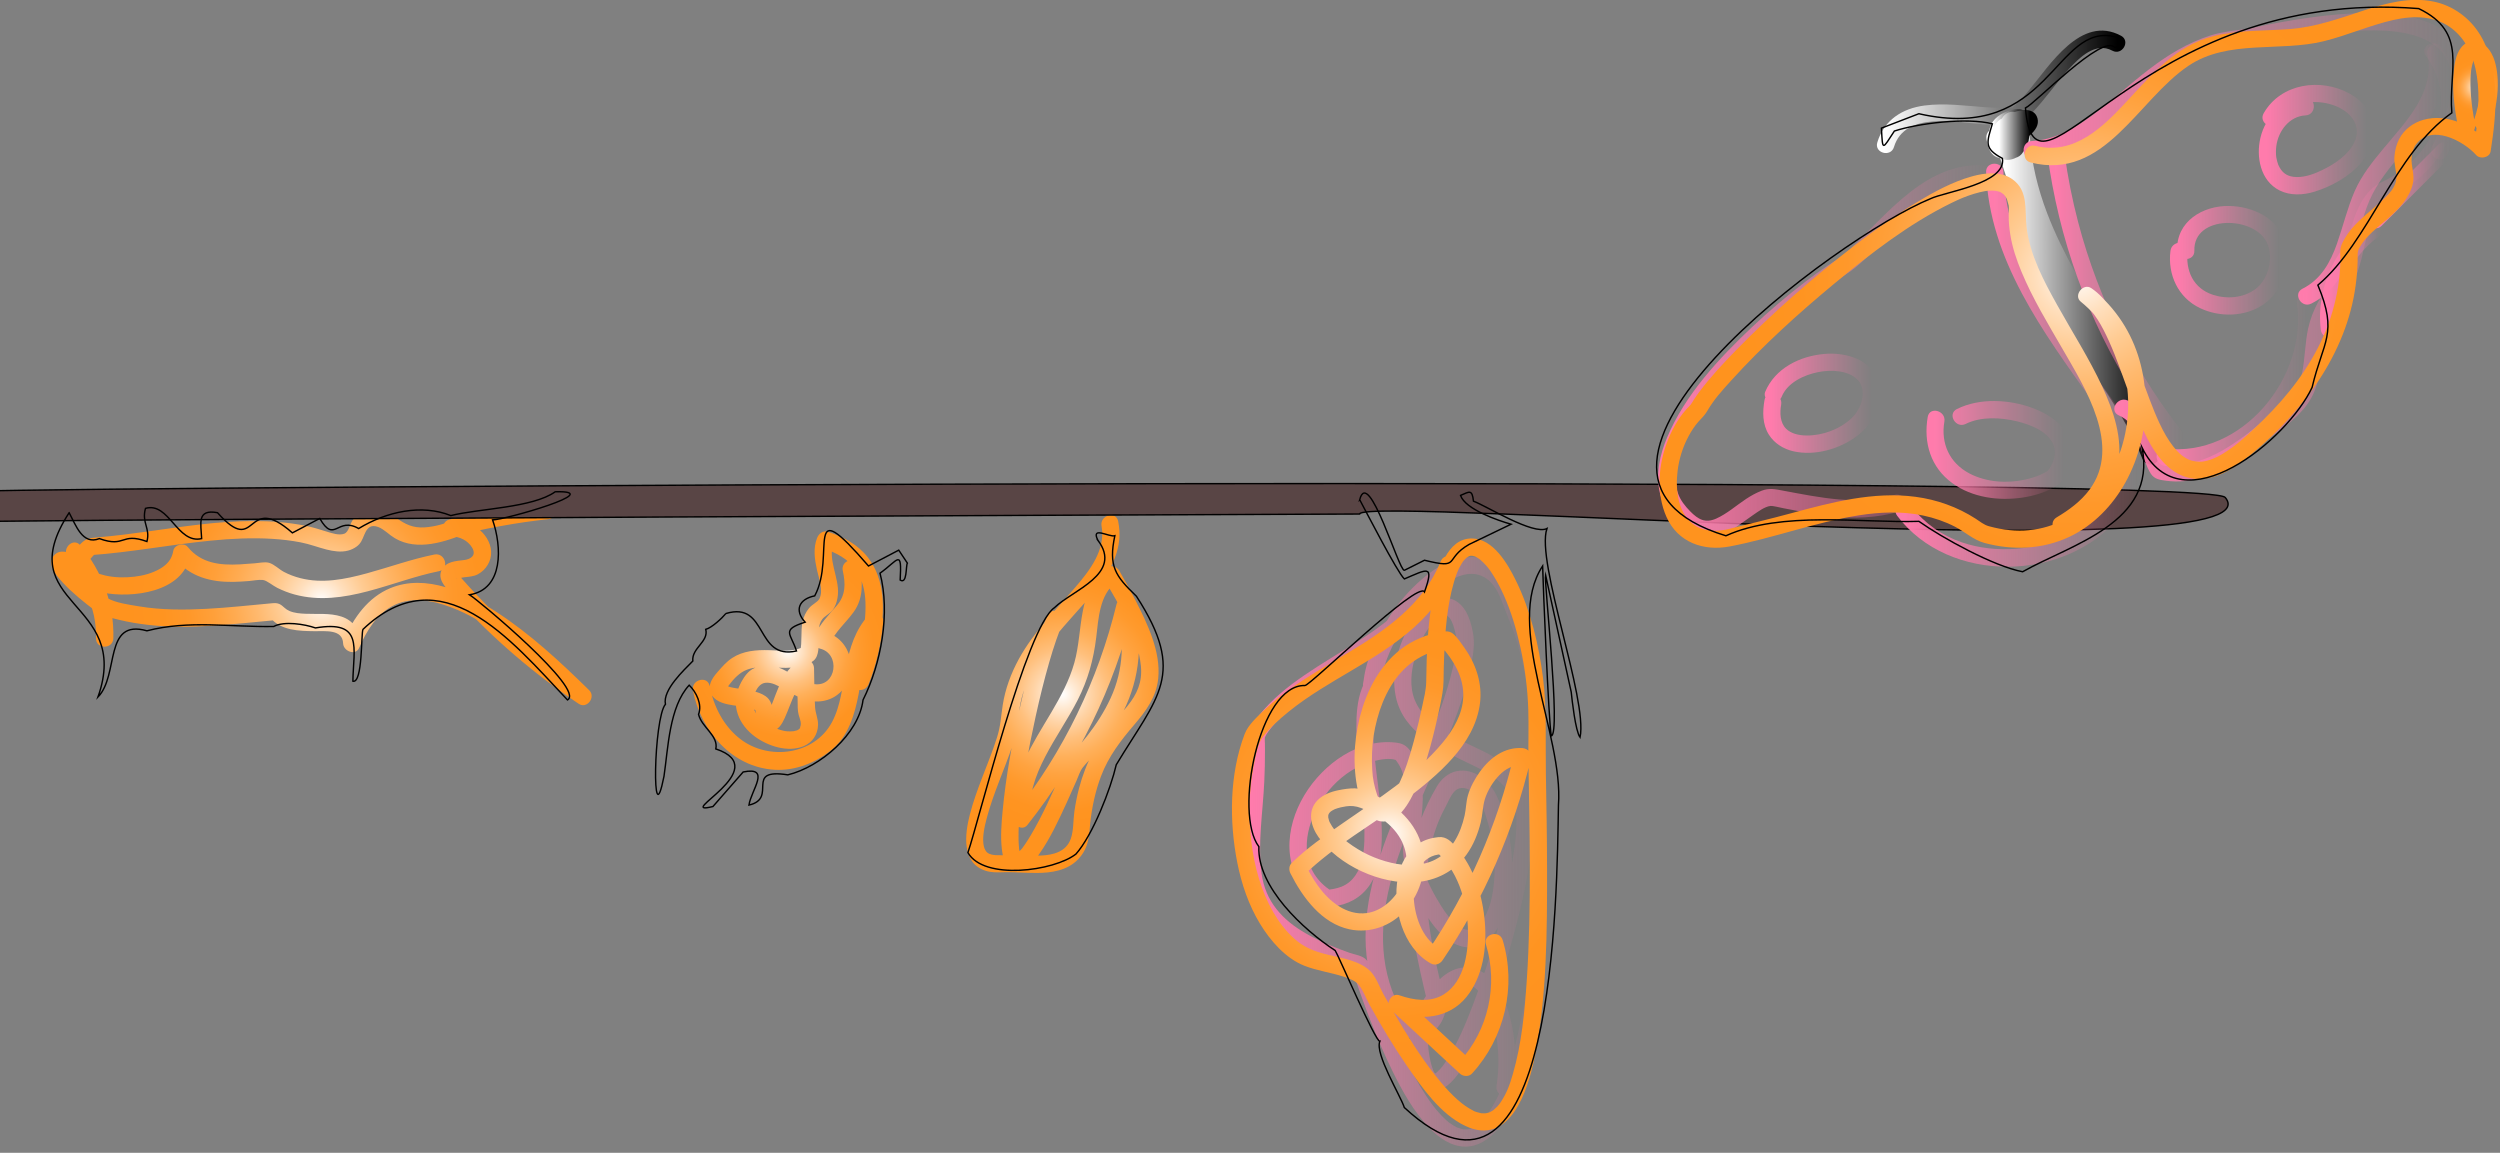 <?xml version="1.0" encoding="UTF-8"?><svg xmlns="http://www.w3.org/2000/svg" width="1735.71" height="800.37" xmlns:xlink="http://www.w3.org/1999/xlink" viewBox="0 0 1735.71 800.37"><rect x="0" y="0" width="1735.71" height="800.37" fill="#808080" stroke="none"/><defs><style>.cls-1{fill:url(#linear-gradient);}.cls-2{fill:url(#Summer-2);}.cls-3{fill:url(#radial-gradient-3);}.cls-4{fill:url(#radial-gradient-4);}.cls-5{fill:url(#radial-gradient-2);}.cls-6{fill:#594545;}.cls-6,.cls-7{stroke:#000;stroke-miterlimit:10;}.cls-8{fill:url(#linear-gradient-3);}.cls-9{fill:url(#linear-gradient-4);}.cls-10{fill:url(#linear-gradient-2);}.cls-7{fill:none;}.cls-11{fill:url(#Orchid-13);}.cls-12{fill:url(#Orchid-12);}.cls-13{fill:url(#Orchid-11);}.cls-14{fill:url(#Orchid-10);}.cls-15{fill:url(#Orchid-14);}.cls-16{fill:url(#Orchid-15);}.cls-17{fill:url(#radial-gradient);}.cls-18{fill:url(#Orchid-3);}.cls-19{fill:url(#Orchid-5);}.cls-20{fill:url(#Orchid-2);}.cls-21{fill:url(#Orchid-4);}.cls-22{fill:url(#Orchid-7);}.cls-23{fill:url(#Orchid-9);}.cls-24{fill:url(#Orchid-8);}.cls-25{fill:url(#Orchid-6);}.cls-26{fill:url(#Orchid);}.cls-27{fill:url(#Summer);}</style><linearGradient id="Orchid" x1="868.63" y1="591.42" x2="1073.99" y2="591.42" gradientUnits="userSpaceOnUse"><stop offset="0" stop-color="#ff7bac"/><stop offset=".22" stop-color="#ff7bac" stop-opacity=".76"/><stop offset=".6" stop-color="#ff7bac" stop-opacity=".36"/><stop offset=".87" stop-color="#ff7bac" stop-opacity=".1"/><stop offset="1" stop-color="#ff7bac" stop-opacity="0"/></linearGradient><radialGradient id="Summer" cx="737.6" cy="481.88" fx="737.6" fy="481.88" r="94.44" gradientUnits="userSpaceOnUse"><stop offset="0" stop-color="#fff"/><stop offset=".09" stop-color="#ffecd8"/><stop offset=".21" stop-color="#ffd4a7"/><stop offset=".33" stop-color="#ffc07d"/><stop offset=".46" stop-color="#ffb05a"/><stop offset=".59" stop-color="#ffa340"/><stop offset=".72" stop-color="#ff9a2d"/><stop offset=".86" stop-color="#ff9421"/><stop offset="1" stop-color="#ff931e"/></radialGradient><radialGradient id="Summer-2" cx="547.11" cy="451.74" fx="547.11" fy="451.74" r="69.49" xlink:href="#Summer"/><radialGradient id="radial-gradient" cx="223.21" cy="417.12" fx="223.21" fy="417.12" r="137.03" gradientUnits="userSpaceOnUse"><stop offset="0" stop-color="#fff"/><stop offset=".03" stop-color="#fff6ed"/><stop offset=".12" stop-color="#ffdfbd"/><stop offset=".22" stop-color="#ffcb92"/><stop offset=".33" stop-color="#ffb96e"/><stop offset=".44" stop-color="#ffab51"/><stop offset=".55" stop-color="#ffa03a"/><stop offset=".67" stop-color="#ff982a"/><stop offset=".81" stop-color="#ff9420"/><stop offset="1" stop-color="#ff931e"/></radialGradient><radialGradient id="radial-gradient-2" cx="964.72" cy="579.37" fx="964.72" fy="579.37" r="159.43" xlink:href="#radial-gradient"/><linearGradient id="Orchid-2" x1="1321.98" y1="349.76" x2="1483.93" y2="349.76" xlink:href="#Orchid"/><linearGradient id="Orchid-3" x1="1342.82" y1="312.38" x2="1433.22" y2="312.38" xlink:href="#Orchid"/><linearGradient id="Orchid-4" x1="1229.63" y1="279.95" x2="1299.74" y2="279.95" xlink:href="#Orchid"/><radialGradient id="radial-gradient-3" cx="1718.71" cy="60.67" fx="1718.71" fy="60.67" r="20.29" xlink:href="#radial-gradient"/><linearGradient id="linear-gradient" x1="1308.69" y1="63.77" x2="1469.82" y2="63.77" gradientUnits="userSpaceOnUse"><stop offset="0" stop-color="#fff"/><stop offset="1" stop-color="#000"/></linearGradient><linearGradient id="linear-gradient-2" x1="1384.11" y1="92.89" x2="1405.77" y2="92.89" xlink:href="#linear-gradient"/><linearGradient id="linear-gradient-3" x1="1392.64" y1="206.18" x2="1493.6" y2="206.18" xlink:href="#linear-gradient"/><linearGradient id="linear-gradient-4" x1="1388.02" y1="93.69" x2="1409.36" y2="93.69" xlink:href="#linear-gradient"/><linearGradient id="Orchid-5" x1="1410.7" y1="59.92" x2="1708.48" y2="59.92" xlink:href="#Orchid"/><linearGradient id="Orchid-6" x1="1601.41" y1="120.92" x2="1692.84" y2="120.92" xlink:href="#Orchid"/><linearGradient id="Orchid-7" x1="1502.92" y1="263.6" x2="1601.94" y2="263.6" xlink:href="#Orchid"/><linearGradient id="Orchid-8" x1="1156.65" y1="244.2" x2="1381.99" y2="244.2" xlink:href="#Orchid"/><linearGradient id="Orchid-9" x1="1384.42" y1="218" x2="1486.09" y2="218" xlink:href="#Orchid"/><linearGradient id="Orchid-10" x1="1426.92" y1="208.07" x2="1515.51" y2="208.07" xlink:href="#Orchid"/><linearGradient id="Orchid-11" x1="1573.67" y1="96.93" x2="1643.19" y2="96.93" xlink:href="#Orchid"/><linearGradient id="Orchid-12" x1="1511.98" y1="180.71" x2="1582.12" y2="180.71" xlink:href="#Orchid"/><linearGradient id="Orchid-13" x1="1473.9" y1="182.11" x2="1701.24" y2="182.11" xlink:href="#Orchid"/><linearGradient id="Orchid-14" x1="1616.2" y1="192.41" x2="1653.11" y2="192.41" xlink:href="#Orchid"/><linearGradient id="Orchid-15" x1="1648.99" y1="128.6" x2="1697.48" y2="128.6" xlink:href="#Orchid"/><radialGradient id="radial-gradient-4" cx="1442.4" cy="190.12" fx="1442.4" fy="190.12" r="239.92" xlink:href="#radial-gradient"/></defs><g id="Layer_7"><path class="cls-26" d="m983.57,410.14c-17.53,23.49-45.01,37.26-69.1,52.81-11.81,7.63-23.58,15.8-33.42,25.92-4.64,4.77-8.88,10.04-12.34,15.73-3.76,6.19-2.42,13.22-2.46,20.25-.12,21.88-2.86,43.64-3.11,65.5-.18,16.38,2.03,33.19,12.08,46.67,15.78,21.15,43.18,31.13,67.29,39.07l-4.19-4.19c8.14,24.3,17.05,48.5,28.35,71.52,6.88,14.02,14.75,28.31,25.67,39.64,6.56,6.81,15.16,13,25.01,13.04,8.76.04,16.45-5.06,21.96-11.52,7.52-8.82,12.38-19.56,16.4-30.33,5.18-13.88,8.76-28.34,11.67-42.84,7.31-36.35,10.6-73.59,11.72-110.62,1.14-37.52-.02-75.27-5.08-112.5-2.07-15.23-4.8-30.45-9.09-45.23-1.84-6.34-4.02-12.56-6.62-18.62-4.24-9.89-6.81-20.01-14.45-28.11-14.33-15.18-35.16-10.28-50.3.8-18.14,13.27-32.12,32.78-40.71,53.41-2.01,4.82-3.73,9.76-4.89,14.86-.52,2.3-.91,4.62-1.21,6.96-.11.88-.69,2.89-.4,3.76s.22-.64.44-1.11c-.42.92-.82,1.87-1.18,2.81-3.34,8.62-3.95,18.27-3.9,27.43.13,22.24,4.55,44.2,5.44,66.4.6,15.06.67,37.13-15.62,43.91-1.74.72-3.63,1.2-5.47,1.58-1.04.22-2.06.37-3.11.5-1.4.16,1.34.95.02-.04-.68-.51-1.39-.96-2.06-1.49-4.31-3.41-7.86-7.7-10.26-12.65-4.41-9.12-4.13-19.76-1.47-29.34,5.74-20.69,22.89-40.17,44.09-45.57,4.55-1.16,11.16-2.44,15.76-.95.98.32-1.48-1.17,0,.15.41.36.74.9,1.05,1.34.98,1.35,1.84,2.85,2.53,4.37,1.36,2.97,2.18,6.26,2.66,9.48,2.18,14.64-1.3,29.65-1.29,44.34,0,16.39,6.35,31.06,14.55,45.04,5.52,9.41,12.8,19.58,23.29,23.78,18.67,7.48,30.7-12.17,34.76-27.46,6.42-24.18,3.09-52.37-6.96-75.12-4.7-10.66-15.81-20.62-28.24-18.11-5.94,1.2-10.72,5.43-13.74,10.56-4.5,7.64-8.52,15.84-11.6,24.17-12.49,33.84-7.44,70.71.15,105.03.91,4.13,1.87,8.24,2.84,12.36.52,2.18,1.04,4.36,1.56,6.54.2.81.39,1.63.59,2.44.09.36.89,3.37.81,2.09.29,4.56-4.12,9.46-8.39,10.3-4.59.9-8.27-1.93-10.31-5.86-3.53-6.81-6.54-13.93-8.74-21.28-8.82-29.59-3.07-60.27,6.82-88.8,10.4-30.02,25.05-58.34,36.62-87.89,5.65-14.43,10.62-29.21,13.59-44.44,1.46-7.49,2.44-14.24,1.01-21.78-.92-4.85-2.31-9.78-4.73-14.11-3.71-6.64-10.39-11-18.14-9.29s-13.32,7.99-17.65,13.98c-10.84,14.98-16.81,36.02-12.97,54.32,5.31,25.28,30.89,36.69,51.75,46.76,5.91,2.85,11.81,5.87,17.15,9.71,4.89,3.52,8.42,7.91,12.08,12.6.45.58-.79-1.34-.11-.12.17.3.36.59.53.88.11.19.77,1.58.31.55s.22.58.3.86c.26.89.53,1.78.74,2.69.15.68.65,3.92.45,2.33,1.51,12.38-.25,25.46-2.13,37.16-5.5,34.35-15.24,68.42-27.68,100.88-4.86,12.7-10.17,25.49-17.52,37.2-.65,1.04-1.32,2.06-2.02,3.07-.3.44-.62.87-.93,1.31-.17.24-.35.48-.53.71-.89,1.19.81-.99-.1.13-1.21,1.47-2.49,2.83-3.9,4.11-1.01.91.91-.58.13-.09-.3.19-.68.39-.95.62-1.27,1.12.61.1-.73.34-1.26.23,1.43-.48-.24-.02.43-.12,1.73.19.57.02-.21-.03.9.89.44.18s-.67-.18.27.28c-.1-.05-.74-.59-.73-.7.05-.52-.33-.5.15.23-.25-.39-.53-.77-.75-1.18s-.42-.82-.63-1.23c-.46-.9.46,1.26-.07-.15-.44-1.18-.83-2.38-1.16-3.59-1.88-6.88-2.29-12.65-2.71-19.86-.16-2.77-.45-4.42.56-6.34,2.15-4.06,4.13-8.17,6.54-12.09,3.22-5.24,6.99-10.67,12-14.38,6.57-4.85,12.01-3.66,17.11,2.37,6.26,7.42,9.16,17.69,11,27.01,2.45,12.37,2.69,25.42.74,37.87-1.18,7.55,10.38,10.81,11.57,3.19,2.36-15.09,2.16-30.43-.97-45.41-2.4-11.46-6.66-23.76-14.94-32.35-7.44-7.72-17.95-9.98-27.57-4.91-5.66,2.99-10.16,7.83-14.01,12.85-2.54,3.32-4.83,6.8-6.92,10.42-2.47,4.29-6.06,9.47-7.17,14.31s.21,10.96.72,15.77c.43,4.1.97,8.21,1.86,12.23,1.11,4.96,2.8,10.56,6.61,14.17,8.83,8.36,18.7-1,24.04-8.29,8.82-12.06,14.66-26.5,20.12-40.3,7.26-18.33,13.3-37.15,18.49-56.17s9.29-37.01,11.89-55.88c1.79-13.02,4.02-27.98.19-40.87-2.21-7.42-7.99-13.96-13.76-18.83-11.92-10.08-26.72-15.24-40.37-22.43-10.67-5.63-21.75-13.66-26.5-25.24-3.83-9.32-2.62-20.2.06-29.64,2.49-8.75,6.6-17.76,12.88-24.39,2.37-2.5,4.75-4.48,7.17-5,.18-.04,1.41-.08,1.75.04-.5-.18.26-.05.99.54-.91-.75.96.96,1.24,1.29,2.12,2.57,3.7,8.38,4.51,12.47,1.51,7.62-.64,15.42-2.4,22.89-4.05,17.19-10.35,33.78-17.19,50.03-13.73,32.62-30.33,64.55-38.56,99.18-3.88,16.32-5.81,33.33-3.98,50.06.93,8.44,2.6,16.78,5.3,24.84,2.61,7.8,5.78,16.83,10.66,23.52,7.94,10.88,23.98,12.13,33.04,1.82,2.21-2.52,3.85-5.42,4.92-8.6,1.5-4.48.93-8.21-.15-12.71-2.37-9.85-4.72-19.71-6.73-29.64-3.94-19.48-6.56-39.4-4.89-59.3.82-9.75,2.85-19.39,6.11-28.62,1.76-4.99,3.93-9.8,6.45-14.45,1.9-3.51,3.58-8.21,6.47-11.08,3.92-3.88,8.98-2.38,12.83.87,5.51,4.67,7.33,11.7,9.45,18.3,4.42,13.7,6.26,28.16,5.17,42.52-.75,9.94-2.96,21.62-9.22,29.54-2.26,2.86-4.48,4.52-7.44,5.05-.3.05-2.2,0-3.17-.26-1.9-.52-3.29-1.26-5.08-2.53-4.91-3.47-8.63-8.66-11.8-13.67-5.12-8.1-10.01-17.29-12.83-26.46-4.7-15.28-.35-32.4-.04-48.01.15-7.9-.37-16.18-3.24-23.61-1.35-3.51-3.07-6.76-5.36-9.75-3.05-3.99-5.53-5.28-10.46-5.83-12.59-1.41-25.39,2.33-36.08,8.92-21.5,13.25-38.33,38.94-37.41,64.78.46,12.9,5.76,25.22,15.43,33.89,2.25,2.02,4.95,4.5,7.71,5.82,3.22,1.54,7.47.47,10.84-.23,4.86-1.02,9.64-2.97,13.66-5.9,18.22-13.26,17.24-39.9,15.72-59.92-1.77-23.38-7.63-48.01-4.16-71.45.73-4.94,3.07-9.4,3.81-14.08.81-5.18,1.4-10.12,3.01-15.18,3.72-11.71,9.88-22.67,17.07-32.59s15.23-18.47,25.15-24.77c7.33-4.66,16.46-8.4,24.64-5.18,11.15,4.4,14.14,17.41,18.27,27.4,2.12,5.12,4.83,12.02,6.77,18.59,4.86,16.51,7.82,33.62,9.88,50.67,5.1,42.06,5.51,84.79,3.05,127.05-2.24,38.43-6.5,77.59-17.59,114.59-3.95,13.17-7.92,24.23-15.72,35.61-.33.49-.69.96-1.04,1.43.95-1.26-.28.35-.52.63-.84.98-1.67,1.94-2.58,2.86-.72.72-1.48,1.39-2.24,2.06-1.24,1.09.76-.48-.36.29-.48.33-.95.67-1.45.98-.81.51-1.66.95-2.52,1.37-.71.35,1.3-.42-.08.02-.51.17-1.02.33-1.53.49-.46.14-.93.21-1.4.32-1.26.31,1.49-.03-.13.02-.97.03-1.92.04-2.89.01-1.56-.05.95.21-.04.01-.49-.1-1-.17-1.49-.31-.73-.21-3.68-1.29-2.1-.6-2.17-.95-4.18-2.18-6.1-3.56-1.09-.78.58.53-.75-.59-.49-.41-.97-.82-1.45-1.24-1.14-1.02-2.24-2.09-3.3-3.19-2.28-2.37-4.78-5.4-6.25-7.39-12.53-16.96-21.37-36.71-29.22-56.16-2.82-6.99-5.5-14.04-8.08-21.12-1.33-3.65-2.62-7.31-3.9-10.98s-2.12-9.11-4.56-12.27-8.27-3.85-11.73-5.08c-4.13-1.47-8.23-3.01-12.28-4.68-6.19-2.56-12.26-5.44-18.08-8.76-16.6-9.48-28.13-22.36-30.81-41.39-2.9-20.55.9-43.19,1.85-64.19.32-7.14.5-14.3.47-21.45,0-1.7-.02-3.39-.05-5.09-.02-1.05-.17-2.19-.07-3.24.2-2.11-.68,1.35.02-.54,1.2-3.27,4.21-6.67,6.41-9.33,9.66-11.72,22.18-20.63,34.83-28.85,26.4-17.15,55.33-32.1,74.55-57.86,4.62-6.19-5.79-12.18-10.36-6.06h0Z"/><path class="cls-27" d="m764.8,365.2c3,16.53-8.26,30.96-18.36,42.71-13.72,15.95-28.86,30.97-39.05,49.59-5.46,9.98-9.47,20.8-11.22,32.06-1.34,8.58-1.36,14.28-4.02,22.61-5.77,18.04-14.16,35.21-18.87,53.61-3.44,13.42-5.79,33.25,10.84,38.73,4.01,1.32,8.12,1.22,12.28,1.08,5.15-.18,10.3.15,15.44.34,10.14.37,21.2.52,30.37-4.49,4.63-2.53,8.47-6.51,10.86-11.2,3.12-6.14,3.17-12.35,3.89-19.05,1.2-11,3.57-21.97,7.49-32.34,5.21-13.78,13.79-24.87,23.2-35.86,8.12-9.48,15.19-19.14,16.49-31.93,1.9-18.71-7.53-38.03-15.74-54.17-3.58-7.04-7.43-13.94-11.39-20.77-1.5-2.59-5.59-4.08-8.21-2.15-21.31,15.68-16.51,43.57-22.91,66.23-6.97,24.68-24.25,44.72-34.64,67.87-5.73,12.77-9.4,26.32-8.14,40.42.4,4.53,6.68,8.74,10.24,4.24,34.92-44.08,60.14-95.22,73.4-149.9h-11.57c5.8,20.74,5,42.18-4.09,61.88-4.35,9.43-10.02,18.26-16.42,26.42-3.41,4.34-7.02,8.52-10.75,12.59s-5.46,9.08-7.69,14.2c-6.24,14.28-12.67,28.65-20.63,42.07-1.17,1.97-2.37,3.91-3.66,5.81-.54.8-1.1,1.59-1.67,2.37-.95,1.3.02.12-1.22,1.53-.87.99-1.76,1.92-2.75,2.8-.35.31.66-1.04-.25.14-.8,1.04.55,0-.1.1-1.29.22,1.67.09.42-.06,3.14.36-1.02-.48,1.82.5-1.11-.38,1.44.62.32.25-.51-.17,1.53.65.04-.06-.84-.4.28,1.01-.03-.03-.15-.49-.31-.98-.45-1.48-.15-.56-.25-1.13-.37-1.7-.44-2.07-.02.51-.18-1.14-.76-7.9-.29-15.89.39-23.78,1.97-22.76,6.21-45.4,11.11-67.74,2.76-12.59,5.82-25.12,9.39-37.51,1.52-5.28,3.14-10.53,4.94-15.72,1.54-4.45,2.87-7.92,4.32-11.05,3.22-6.96-7.12-13.06-10.36-6.06-8.98,19.38-13.91,40.89-18.63,61.62-5.59,24.59-10.29,49.57-12.62,74.7-.79,8.5-1.47,17.22-.53,25.73.64,5.83,2.15,13.57,8.86,15.21,7.43,1.82,13.17-5.93,16.86-11.11,7.9-11.1,13.72-23.83,19.4-36.16,2.32-5.05,4.58-10.13,6.79-15.23,1.32-3.04,2.34-6.52,4.38-9.14s4.64-5.13,6.86-7.75c8.09-9.56,15.55-19.8,21.18-31.03,11.77-23.47,13.93-49.12,6.87-74.38-1.56-5.57-10.15-5.85-11.57,0-12.75,52.57-36.71,102.19-70.32,144.61l10.24,4.24c-2.77-31.02,19.92-56.45,33.15-82.46,7.1-13.96,10.98-27.95,12.86-43.44,1.56-12.89,2.25-29.8,13.74-38.26l-8.21-2.15c10.48,18.07,23.37,39.01,25.48,60.22,1.12,11.27-2.7,19.64-9.33,27.79-8.36,10.28-17.33,19.87-23.67,31.63-4.36,8.1-7.68,16.79-10,25.69-1.37,5.23-2.4,10.55-3.18,15.9-.88,6.09-.45,13.16-2.49,18.94-3.2,9.07-12.18,11.31-20.88,11.67-9.85.41-19.81-.31-29.67-.24-2.88.02-5.67-.37-7.52-1.89-.7-.57-1.76-2.11-2.26-4.13-1.38-5.65.31-13.45,1.96-19.69,4.62-17.48,12.4-33.9,18.08-51.02,2.29-6.91,3.5-13.52,4.15-20.74.97-10.68,4.4-21.18,9.34-30.67,9.22-17.72,23.19-31.98,36.23-46.87,11.13-12.71,22.52-26.78,24.22-44.21.41-4.2.02-8.38-.73-12.52-1.38-7.59-12.94-4.37-11.57,3.19h0Z"/><path class="cls-2" d="m481.11,479.5c5.47,27.87,26.98,53.22,56.71,54.93,14.62.84,28.88-5,40.03-14.21s15.62-24.37,18.26-38.22c2.99-15.67,4.07-33.95,15.36-46.31l-10.24-4.24c-1.22,13.9-4.6,27.42-9.75,40.38l11.57,3.19c5.14-19.74,11.62-40.66,9.52-61.29-.99-9.73-3.95-19-10.04-26.77-7.02-8.95-17.13-14.33-27.81-17.75-3.34-1.07-6.21,1.28-7.38,4.19-2.85,7.08-1.78,14.76-.2,22.01,1.3,6,4.74,14.48,1.7,20.41-1.12,2.19-4.93,3.72-7.14,6.41s-3.74,5.91-4.48,9.35c-1.47,6.85-.08,13.96-1.71,20.75l2.76-3.59c-7.28,4.22-16.06,2.93-24.11,2.67-8.89-.29-18.18.39-25.83,5.41-4.02,2.64-6.99,6.15-10.13,9.72-2.2,2.51-4.4,5.35-5.2,8.66-1.49,6.22,2.77,10.69,8.23,12.67,5.09,1.84,10.69,2.06,15.98,3.05,2.03.38,5.21,1.15,6.41,1.68s1.44.84,1.66,1.14c-1.85-2.58.04,2.73.37,3.74,1.48,4.54,4.02,10.22,9.71,10.02,4.99-.18,7.61-4.91,9.43-8.91,2.54-5.61,4.48-11.46,7.1-17.04,1.37-2.92,2.85-5.96,4.84-8.53,1.34-1.73,2.92-3.06,4.04-3.42l-7.6-5.79c.2,7.54.4,15.08.61,22.62.09,3.32-.14,6.77.74,9.97.43,1.55,1.05,3.01,1.32,4.6.11.67.22,1.63.09,2.91.15-1.5-.88,2.66-.26,1.02-.14.37-.47.95-.75,1.23,1.07-1.05-.17.07-.32.19-1.22.94.67-.51-.11.07-.43.32-1,.64-1.51.81,1.19-.41-1.59.36-2.07.45-.21.04-1.03.11-2.41.11-2.71-.01-3.72-.2-6.61-.99-4.8-1.31-9.52-3.71-13.09-6.99s-6.03-7.19-6.16-11.43c-.14-4.68,2.79-13.54,8.67-14.32,4.58-.61,9.27,2.29,13.08,4.42,4.57,2.55,9.04,5.31,14,7.06,8.36,2.96,18.06,1.61,24.65-4.55,14.13-13.18,8.28-37.85-10.69-42.28l3.59,8.81c3.89-9.08,11.11-14.81,16.75-22.62,6.85-9.48,6.45-20.82,4.02-31.78-1.67-7.54-13.24-4.35-11.57,3.19,1.99,8.96,2.03,16.87-4.09,24.06-5.79,6.8-11.88,12.72-15.47,21.1-1.44,3.37-.57,7.84,3.59,8.81,14.72,3.44,11.59,26.81-3.78,24.71-10.49-1.44-18.39-10.82-29-12.58-5.24-.87-11.48-.13-15.75,3.33-3.2,2.6-5.7,6.89-7.37,10.64-5.98,13.4-.43,26.74,10.93,35.07,9.01,6.6,22.8,11.11,33.65,6.66,6.17-2.53,9.93-8.1,10.12-14.77.12-4.26-1.8-8.05-2.06-12.18-.57-9.08-.49-18.24-.73-27.34-.1-3.75-3.77-7.01-7.6-5.79-13.76,4.39-17.97,22.57-22.91,33.97-.3.69-.91,2.05-1.41,2.96-.24.44-.54.87-.76,1.32-.41.88.12.21-.17.24.84-.08,1.21-1,2.79-1,.91,0,1.88.63,2.67.9,1.49.52-.18.13.12.02.5-.17.28.79-.16-.62-.05-.16-.3-.82-.53-1.54-1.36-4.3-1.77-8.18-5.71-10.93-2.7-1.88-5.95-2.91-9.13-3.62-3.48-.78-7.04-1.18-10.56-1.75-1.51-.24-3.02-.5-4.51-.86-1.29-.31-2.74-.89-3.02-.95-.58-.11-.18-.22-.16.01,0,.02.55,1.93.51,1.89.13.16-.09-.06.11-.3.48-.58.79-1.36,1.25-1.97,3.33-4.4,7.37-8.89,12.65-10.85,9.77-3.63,20.76-.52,30.88-1.44,5.06-.46,11.38-1.52,15.41-4.9s3.37-10.88,3.42-15.58c.06-5.12-.36-10.95,3.95-14.56,2.7-2.26,5.14-3.36,6.9-6.62,1.53-2.82,2.31-5.93,2.56-9.12.96-12-7.54-24.54-2.85-36.17l-7.38,4.19c8.8,2.82,17.44,7.33,22.78,15.14,4.46,6.52,6.26,14.31,6.55,22.11.7,18.28-4.83,36.3-9.39,53.79-1.99,7.65,8.78,10.21,11.57,3.19,5.56-13.99,8.86-28.58,10.18-43.57.46-5.18-6.88-7.92-10.24-4.24-9.1,9.97-13.06,22.65-15.57,35.66s-3.53,26.87-9.8,38.59c-12.24,22.84-43.9,26.82-63.54,11.75-11.72-9-18.58-22.63-21.38-36.9-1.49-7.57-13.05-4.37-11.57,3.19h0Z"/><path class="cls-17" d="m47.22,387.03c13.22,15.64,19.96,35.7,19.41,56.1h12c.3-15.71-3.94-31.56-13.42-44.24-4.8-6.42-13.16-16.2-22.16-15.91-5.22.17-8.31,4.99-7.09,9.89,1.16,4.63,4.87,8.64,8.02,12.02,6.56,7.03,14.18,13.07,21.8,18.89,4.94,3.77,11.14,5.14,17.13,6.6,6.58,1.6,13.26,2.68,19.99,3.46,29.61,3.43,59.39-.71,88.88-3.33l-4.24-1.76c7.38,9.06,20.07,9.36,30.79,9.47,7.77.08,19.55-1.45,19.89,8.49.19,5.41,8.66,8.86,11.18,3.03,5.13-11.87,12.33-23.79,24.36-29.64,9.34-4.54,20.09-4.07,29.91-1.5,25.25,6.6,47.43,24.22,66.79,40.99,10.37,8.99,20.3,18.47,30.1,28.08,2.42-3.14,4.85-6.28,7.27-9.42-34.31-23.01-65.22-50.68-92.03-82.1l1.76,4.24c-.15,2.34-1.33.56.71.91,1.01.17,2.88-.39,3.9-.5,3.16-.35,6.67-.54,9.55-2.06,5.81-3.07,9.63-9.37,9.25-15.92-.77-13.02-15.32-22.74-27.52-22.29l1.6,11.79c21.63-5.47,43.58-9.49,65.76-11.91,5.28-.58,8.96-8.29,3.03-11.18-14.66-7.15-30.27-3.96-44.87,1.67s-28.7,14.28-44.12,15.25c-8.09.51-13.44-2.05-19.84-6.7s-13.96-7.93-21.5-5.26c-3.57,1.26-6.39,3.76-8.57,6.8s-2.76,8.4-5.92,9.55c-3.66,1.33-8.35-.29-11.87-1.36-5.11-1.55-10-3.19-15.27-4.21-48.01-9.34-96.12,4.14-143.92,8.08-4.95.41-8.21.61-11.75,4.3-1.91,1.99-3.72,4.21-5.01,6.65-2.1,3.96-2.94,8.55-1.49,12.87,2.93,8.78,12.99,12.81,21.29,14.51,20.51,4.19,56.55-.07,60.89-25.8l-10.03,2.65c9.99,12.21,24.69,16.02,39.92,15.76,3.71-.06,7.41-.32,11.11-.6,3.07-.24,6.57-1.06,9.61-.73,2.79.31,6.77,3.88,10.03,5.49,3.85,1.9,7.89,3.49,12.03,4.61,33.93,9.18,67.63-9.63,100.21-16.2,7.56-1.53,4.36-13.1-3.19-11.57-15.85,3.2-31.06,8.73-46.63,12.99s-31.05,7.35-46.44,3.41c-3.97-1.02-7.8-2.44-11.42-4.36-3.36-1.78-6.73-5.3-10.31-6.3-2.88-.8-6.78.1-9.74.34-3.46.27-6.93.57-10.4.75-13.91.74-26.95-.65-36.29-12.07-2.74-3.34-9.31-1.62-10.03,2.65-.96,5.67-4.03,9.4-9.02,12.36-5.43,3.22-11.82,4.9-18.07,5.63-6.71.78-13.67.65-20.11-.81-2.68-.61-5.65-1.54-7.37-2.45-1.01-.53-2.03-1.09-2.94-1.79,1.04.8-2.16-2.27-1.06-1.05-.21-.23-1.29-1.93-.47-.61-.16-.26-.41-1.76-.33-.97s-.03-.79.03-1.07c-.3,1.33.11-.47.29-.9.33-.79-.16.16.45-.96.37-.67.77-1.33,1.22-1.95.91-1.23,2.64-2.91,3.99-4.15l-4.24,1.76c28.12-1.95,55.83-7.37,83.86-10.11,14.11-1.38,28.33-2.1,42.5-1.22,6.59.41,13.15,1.17,19.64,2.43s11.93,3.44,18.01,4.99c4.8,1.22,10.06,2.02,14.94.75,2.04-.53,4.01-1.44,5.73-2.65,3.25-2.3,4.06-4.81,5.53-8.32,1.17-2.78,2.9-6.05,6.28-6.08,4.6-.05,8.73,3.95,12.12,6.51,14.94,11.31,34.81,5.61,50.47-.76,16.35-6.65,38.16-20.08,56.02-11.38l3.03-11.18c-23.25,2.53-46.27,6.61-68.95,12.34-6.49,1.64-5.23,12.04,1.6,11.79,5.53-.2,11.36,2.76,14.26,7.57,3.1,5.13-.38,8.07-5.53,8.71-5.73.71-12.51.94-15.51,6.79-4.03,7.87,5.83,15.1,10.56,20.31,25.08,27.59,53.59,51.96,84.56,72.72,5.72,3.83,12.08-4.71,7.27-9.42-20.04-19.65-40.8-39.03-64.42-54.35-20.9-13.56-48.8-26.88-73.75-16.51-15.42,6.41-25.4,20.47-31.84,35.36l11.18,3.03c-.31-8.88-4.57-15.86-13.2-18.69-7.98-2.62-16.88-1.56-25.13-1.95-3.64-.17-7.53-.46-10.93-1.92-1.29-.56-2.44-1.29-3.47-2.24-2.74-2.54-4.36-3.52-8.3-3.17-15.34,1.39-30.65,3.11-46.04,3.92s-31.24.84-46.59-1.72c-7.11-1.18-16.11-2.33-22.46-5.92-5.64-3.19-10.9-8.41-15.68-12.78-3.03-2.77-6.07-5.66-8.63-8.88-.45-.56-.91-1.25-1.57-2.26-.25-.39-.42-.83-.67-1.21-.35-.53-.16.85-.02-.22-.21,1.65.22,3.05-2.21,4.71-.81.55-1.34.41-1.91.59-.75.23-.57.21-.34-.02.07-.07.89.28.99.32-.93-.41-.6-.29.05.07,1.02.56,2,1.15,2.95,1.82,4.36,3.06,9.63,9.72,12.72,15.46,5.06,9.39,7.07,19.92,6.87,30.51-.15,7.73,11.79,7.72,12,0,.64-23.7-7.66-46.53-22.93-64.59-4.99-5.91-13.44,2.62-8.49,8.49h0Z"/><path class="cls-5" d="m1000.16,389.86c-11.76,29.56-38.17,47.73-64.43,63.49-13.25,7.95-26.74,15.56-39.33,24.53-6.37,4.53-12.55,9.38-18.24,14.75-5,4.72-11.57,10.54-14.04,17.05-10.54,27.77-10.78,60.39-5.09,89.22,2.92,14.78,7.9,29.48,15.75,42.4,7.13,11.74,17.64,23.95,30.7,29.15,8.94,3.56,18.58,4.7,27.68,7.73,3.36,1.12,7.89,2.78,10,5.29,3.25,3.87,5.31,9.85,7.78,14.29,8.04,14.43,16.49,28.67,25.89,42.26,10.53,15.23,23.28,33.58,40.63,41.74,30.7,14.44,43.3-24.52,47.9-47.15,8.75-43.02,8.79-88,8.74-131.72-.03-21.84-.43-43.67-.81-65.51-.39-22.28.76-44.69-2.01-66.84s-8.47-46.47-18.84-67.53c-5.65-11.49-15.74-29.13-30.63-29.18-17.23-.06-23.37,22.85-26.15,36.02-3.34,15.83-4.55,32.15-5.13,48.29-.18,5.14-.22,10.28-.33,15.43-.11,5.5-1.51,10.89-2.65,16.26-1.72,8.09-3.61,16.15-5.78,24.13-3,11.02-6.33,22.21-11.55,32.41-.86,1.69-1.78,3.35-2.78,4.95-.44.7-.9,1.39-1.37,2.07-1.02,1.5-.06.24-1,1.33-.78.9-1.6,1.73-2.47,2.54-1.04.97.97-.64-.34.26-.44.3-.91.54-1.38.79.18-.1,1,.12-.18-.01-1.1-.12.57.39.29-.01.02.03-2.08-.2-.46.05,1.45.23-.54-.08-.66-.26.27.41,1.14.86.27.04s-.28-.2-.01.06c-.56-.53-2.27-2.65-1.23-1.17-.61-.88-1.15-1.79-1.67-2.72-.29-.51-.52-1.05-.76-1.58.41.88-.11-.2-.41-1.09-.93-2.72-1.68-5.47-2.23-8.29-.69-3.55-.86-5-1.12-9.16-.24-3.8-.27-7.62-.12-11.43.34-8.39,1.38-15.35,3.59-23.61,4.15-15.51,12.18-30.98,25.35-40.06,6.94-4.78,14.57-7.76,23.03-8.82l-4.24-1.76c8.94,9.85,16.19,21.88,15.59,35.6-.51,11.73-6.9,22.59-14.22,31.42-18.97,22.89-45.12,39.09-69.25,55.91-12.28,8.56-24.83,17.18-35.57,27.67-2,1.95-2.14,4.89-.94,7.27,8.4,16.69,21.63,34.77,41.08,38.88,14.18,2.99,28.54-2.29,38.29-12.84,10.05-10.89,14.95-25.94,12.74-40.63-2.63-17.45-15.6-30.88-30.96-38.49-4.75-2.35-11.03-5.81-16.41-5.94-3.73-.09-7.71.56-11.35,1.28-5.27,1.05-10.77,3.09-14.6,7.01-7.21,7.39-4.72,18.02.73,25.61,14.25,19.84,43.01,32.94,67.28,31.27,14.24-.98,26.87-7.41,35.35-19.01,4.88-6.68,8.05-14.61,10-22.61,1.27-5.19,1.28-10.84,2.81-15.89,1.85-6.1,5.7-12.33,10.14-16.87s9.56-7.14,15.95-6.73l-5.79-7.6c-11.5,48.93-31.84,95.28-60.03,136.88l8.21-2.15c-12.5-7.04-17.65-23.75-17.89-37.26s4.74-27.71,19.77-28.21l-4.24-1.76c14.75,12.39,21.08,33.25,22.09,51.9.88,16.22-1.86,38.2-16.92,47.34-9.31,5.65-20.62,3.95-30.6.48-5.68-1.98-10.12,6.06-5.84,10.03,15.93,14.76,31.85,29.52,47.78,44.28,2.3,2.13,6.22,2.46,8.49,0,22.65-24.67,31.05-60.52,21.28-92.63-2.24-7.37-13.83-4.23-11.57,3.19,8.52,27.97,1.63,59.36-18.19,80.95h8.49c-15.93-14.76-31.85-29.52-47.78-44.28l-5.84,10.03c17.56,6.11,37.42,4.89,49.79-10.44,11.45-14.19,14.18-34.04,12.73-51.72-1.54-18.69-7.46-38.04-20.02-52.35-3.34-3.81-6.65-7.39-12.07-6.88-4.95.47-9.81,1.85-13.98,4.63-7.99,5.32-12.63,14.24-14.34,23.52-3.85,20.85,3.21,48.5,22.82,59.54,2.96,1.67,6.36.57,8.21-2.15,28.71-42.38,49.53-89.92,61.24-139.75.93-3.98-1.82-7.34-5.79-7.6-12.41-.81-22.48,6.72-29.45,16.34-3.57,4.92-6.79,10.85-8.43,16.73-1.23,4.39-1.23,9.25-2.24,13.75-2.84,12.63-8.88,24.59-20.23,30.52-9.09,4.75-20.55,4.69-30.77,2.29-11.01-2.59-20.94-7.28-30.12-14.19-2.73-2.05-7.07-6.01-9.79-9.47.69.88-.8-1.15-1.09-1.59-.58-.9-1.1-1.83-1.6-2.77-.31-.58-.49-1.08-.1-.13-.15-.38-.32-.76-.43-1.15-.24-.81-.46-1.61-.62-2.44.21,1.12-.01-.05.06-1.1s-.24,1.29-.04.22c.07-.39.18-.78.31-1.16.4-1.12-.22.52-.07.16.12-.29.32-.69.53-.92.81-.85-.33.34-.06.05.3-.32.59-.69.94-.96.52-.41.84-.64.06-.09.41-.29.85-.6,1.3-.83.42-.22.83-.45,1.25-.66,1.19-.6-.29.06.68-.3,2.41-.89,4.93-1.48,7.47-1.85,3.38-.5,6.66-.28,10.38,1.13,4.43,1.68,8.7,3.82,12.7,6.37,6.1,3.89,11.41,9.01,14.92,15.38,5.69,10.33,5.26,22.67.14,32.68-4.91,9.59-13.98,17.33-23.93,18.57-13.86,1.73-25.97-8.09-33.86-19.16-3.26-4.59-6.05-9.48-8.57-14.5l-.94,7.27c20.91-20.43,47.45-34.79,70.62-52.44,21.71-16.54,47.83-37.84,51.54-66.8,1.77-13.84-2.83-27.38-10.82-38.61-2.27-3.2-4.85-7.18-7.88-9.73-3.22-2.72-7.54-1.44-11.32-.65-5.33,1.12-10.51,2.99-15.38,5.43-18.36,9.19-30.09,27.41-36.14,46.51-5.51,17.4-7.15,36.73-3.8,54.72,1.92,10.32,8.36,28,22.26,23.72,6.92-2.13,11.58-8.97,14.92-14.96,6.3-11.3,10.25-24.02,13.68-36.43,2.58-9.36,4.77-18.84,6.74-28.35,1.2-5.8,2.4-11.38,2.45-17.32s.19-11.83.44-17.75c.72-16.88,1.98-34.15,6.69-50.46,1.39-4.82,2.77-8.79,5.33-12.96,1.31-2.14.97-1.63,2.63-3.45.33-.36,2.09-1.7.75-.76.6-.42,1.21-.79,1.86-1.13-.62.34-.46.09.64-.18,1.87-.47-.94.1.71-.13.55-.08,2.47.28.57-.07.69.13,1.34.31,2.01.51.37.11,1.26.52-.14-.1.37.16.75.34,1.11.54.63.36,1.25.72,1.86,1.12.25.16.5.35.74.52,1.27.91-.95-.81.27.23.77.66,1.52,1.34,2.23,2.06,3.17,3.18,4.69,5.37,7.11,9.27,2.75,4.41,5.1,9.05,7.22,13.79,5.08,11.39,8.61,23.54,11.32,35.69,3.14,14.15,4.97,28.55,5.47,43.03.41,12.01-.08,24.06.11,36.09.39,24.32.91,48.65.96,72.98.05,26.43-.33,52.89-2.12,79.26-1.47,21.64-3.51,43.7-9.57,64.62-2.29,7.92-4.19,13.38-8.72,20.16-.26.39-1.58,2.11-.65.94-.49.61-.99,1.2-1.52,1.77-.56.61-3.45,3.03-2.16,2.11-1.07.76-2.16,1.41-3.34,1.97.74-.36.48-.08-.58.16-.64.14-1.28.33-1.92.46-1.29.27,1.47-.1.15-.02-.31.02-.62.06-.92.05-.63-.02-1.26-.02-1.89-.04-1.25-.04,1.09.32-.75-.1-.82-.19-1.63-.37-2.43-.62-2.47-.76-1.55-.41-3.27-1.34s-3.4-1.91-5.01-3.02c-7.6-5.24-15.36-14.09-21.6-22.07-10.38-13.28-19.32-27.73-27.8-42.28-2.54-4.36-5.03-8.75-7.47-13.16-2.67-4.81-5.01-11.6-8.75-15.63-7-7.54-20.23-9.55-29.7-11.83s-16.7-5.01-23.73-11.39c-5.8-5.27-10.51-11.47-14.4-18.24-8.46-14.73-13.09-31.71-15.13-48.5s-1.85-34.68,1.34-51.59c1.27-6.73,2.44-15.95,6.59-21.46,5.04-6.69,11.63-12.5,18.11-17.74,27.26-22.01,60.76-34.9,86.96-58.44,13.14-11.81,23.36-26.03,29.89-42.46,2.85-7.18-8.75-10.29-11.57-3.19h0Z"/></g><g id="Layer_2"><path class="cls-6" d="m-17.44,341.06c85.82-3.1,1551.5-12.27,1562.41,4.37,42.02,51.04-600.26-1.3-601.02,11.45-198.9.77-770.94,3.07-961.61,5.18,0,0,.22-20.99.22-20.99Z"/></g><g id="Layer_3"><path class="cls-7" d="m48,355.96c-42.25,65.08,44.08,60.15,20,128,14.95-15.3,3.72-54.55,34-46,29.13-7.55,57.8-2.49,88-3,7.3-3.91,21.62-1.58,29,1,33.48-5.62,26.38,13.81,25.99,37,6.87,1.72,5.65-33.32,7.01-36,54.42-51.66,102.16,6.6,142,49,12.59-7.1-61.89-69.33-68-73.01,23.74-3.93,22.45-33.4,16-52,8.65-.03,80.09-20.5,43.49-19.53-15.72,11.22-52.86,11.61-72.49,16.54-20.17-8.07-44.52-2.88-64,8.99-15.03-8.63-16.61,10.97-27-7,0,0-19,10-19,10-33.42-29.4-23.58,17.99-52-14-14.55-2.66-11.46,7.48-11,18-17,3.95-22.56-25.7-39-21-2.8,10.07,3.49,13.78,1,23-18.4-6.62-14.59,4.61-33-2-11.76,4.67-16.36-9.39-21-18Z"/></g><g id="Layer_4"><path class="cls-7" d="m504,425.96c-2.81,3.33-9.74,9.8-14,11,2.12,8.67-9.84,12.86-9,22-5.98,6.13-21.03,19.99-19,30-8.24,9.61-9.64,93.97-1,50,2.89-19.41,3.62-48.26,17.49-63.27,4.92,4.75,9.17,13.45,6.5,20.27,2.15,9.04,13.93,14.77,12,24,41.44,13.89-30.38,46.94-2.01,40,0,0,21-24,21-24,19.6-3.88,5.54,12.57,4,23,20.62-4.77-3.95-25.8,27-21,22.31-5.4,49.29-28.19,52.21-52,12.58-25.18,19.06-60.45,11.79-88,12.66-9.04,15.22-17.38,14,4.76,4.97,3.17,3.84-10,5-11.76,0,0-6-9-6-9,0,0-21,11-21,11-46.2-53.46-22.23-7.12-37.34,20.73-10.78,2.21-14.36,9.85-6.66,18.27-16.95,5.46-9.85,7.73-6,20-28.91,6.48-19.56-34.82-49-26Z"/><path class="cls-7" d="m762.14,374.96c17.86,23.42-17.49,34.68-30.14,47-19.44,13.62-52.27,147.6-60,170,11.17,19.5,59.75,12.87,75,1,11.64-13.06,24.11-45.11,28-62,28.59-47.57,49.19-62.63,14-117-14.88-14.28-19.41-20.92-14.99-42-3.84,1.16-16.69-6.97-11.86,3Z"/></g><g id="Layer_5"><path class="cls-7" d="m944,346.96c6.13-23.5,27.3,49.7,31.01,49,0,0,13.99-7,13.99-7,25.89,6.42,13.09-.68,31-11,0,0,29.09-14,29.09-14-8.82-2.55-31.65-10.22-35.08-20,6.23-2.63,8.06-4.45,9,4,8.98,3.32,41.66,23.77,51,19-7.87,23.15,28.48,118.33,23.01,145-3.24-4.36-5.56-26-6.15-31.5,0,0-17.85-81.5-17.85-81.5-1.04,5.31,10.81,110.71,4,112-1.89-11.12-5.64-104.43-6-118-26.92,40.92,14.69,117.12,10.99,166-1.09,61.32-1.8,307.16-107,210-2.62-8.25-20.62-37.39-16.99-46.01-2.94.64-29.12-60.43-31-63-22.34-14.58-54.14-44.14-53-72.11-17.6-23.29.41-112.83,32-111.89,3.48.1,78.44-73.1,83-65,6.99-19.61,1.66-15.6-14-9-4.91-4.51-27.39-48.37-31-55Z"/></g><g id="Layer_6"><path class="cls-20" d="m1477.43,311.83c-2.37,55.49-68.26,80.76-115.32,64.73-13.53-4.61-25.9-13.03-34.55-24.49-4.59-6.09-15.02-.11-10.36,6.06,36.14,47.89,117.33,46.24,154.71.28,10.85-13.34,16.78-29.42,17.51-46.58.33-7.72-11.67-7.71-12,0h0Z"/><path class="cls-18" d="m1364.73,294.33c10.62-5.27,24.3-4.54,35.51-1.84,9.63,2.32,22.82,7.28,25.96,17.83,1.56,5.23-.56,10.64-3.38,15.15,0,0-2.16,2.63-1.02,1.64s-1.59.74-1.5.69c-1.28.69-2.59,1.35-3.93,1.93-3.28,1.41-6.75,2.44-10.23,3.22-12.7,2.86-27.16,1.87-38.81-4.25-13.75-7.22-19.98-20.76-17.38-36.02,1.29-7.55-10.28-10.8-11.57-3.19-3.06,17.96,2.05,35.04,17.13,45.98,13.78,10,32.12,12.46,48.63,10,8.28-1.23,16.86-3.87,24.01-8.32,6.71-4.17,10.53-15.31,10.58-22.95.1-15.93-14.17-26.02-27.66-30.98-16.24-5.96-36.59-7.09-52.39.75-6.92,3.43-.85,13.79,6.06,10.36h0Z"/><path class="cls-21" d="m1237.08,275.26c4.11-9.75,15.45-14.92,25.17-16.89,9.11-1.85,21.43-1.31,27.72,5.6,6.47,7.11,2.63,19.66-4.37,26.31-8.18,7.76-20.32,12.24-31.55,12.08-5.14-.07-10.59-1.27-14.05-4.76-4.18-4.22-4.37-10.91-3.36-16.67,1.33-7.55-10.23-10.79-11.57-3.19-1.42,8.07-1.51,16.82,3.01,24.02,3.82,6.08,10.18,10.02,17.11,11.58,14.93,3.36,31.93-1.55,44.03-10.55s20.83-26.47,13.28-41.56c-6.43-12.85-22.67-16.66-35.87-15.5-17.11,1.5-34.19,9.9-41.12,26.36-1.27,3.01,1.37,6.57,4.19,7.38,3.45.99,6.13-1.22,7.38-4.19h0Z"/><path class="cls-3" d="m1718.32,85.87c-.67-3.51-1.28-7.04-1.79-10.58-.15-1.07-.09-.61-.19-1.43-.11-.86-.21-1.72-.31-2.58-.17-1.53-.32-3.06-.44-4.59-.39-4.88-.55-9.8-.22-14.69.06-.95.16-1.9.26-2.84.15-1.53-.17.96,0-.09.08-.47.15-.94.23-1.41.27-1.53.63-3.06,1.12-4.54.1-.3.21-.59.31-.89.33-.98.49-.12-.18.37.31-.23.57-1.18.77-1.54.19-.34,1.15-1.65.37-.66s.26-.19.48-.45c.91-1.05-1.26.9-.21.18,1.25-.86-1.38.42-.33.12,1.35-.39-1.69.09-.53.05,1.5-.06-1.25-.12-.45-.09.17,0,.38.11.54.16.56.2-1.46-.89-.83-.34.15.13.82.61,1,.62-.29-.03-1.34-1.22-.63-.45.14.15.31.28.45.43.15.15.29.33.44.48.78.77-.34-.48-.32-.45.53.94,1.18,1.78,1.67,2.75.13.26.24.52.37.78.55,1.11-.45-1.25-.15-.37.24.69.51,1.37.73,2.06.44,1.41.79,2.84,1.07,4.29.07.38.14.76.2,1.14.04.25.24,1.66.09.55s.03.31.06.6c.05.48.09.96.13,1.44.35,4.55.13,9.12-.45,13.64.18-1.4-.05.25-.12.72-.1.63-.21,1.27-.33,1.9-.24,1.31-.51,2.61-.82,3.91-.69,2.97-1.54,5.9-2.49,8.79-1.02,3.08,1.18,6.55,4.19,7.38,3.26.9,6.36-1.1,7.38-4.19,3.24-9.79,5.25-20.32,4.73-30.67-.35-6.87-1.6-14.57-5.6-20.36-3.52-5.1-9.75-8.83-15.82-5.4s-7.84,10.53-8.72,16.63c-2.05,14.21.06,28.83,2.74,42.82.61,3.18,4.44,5,7.38,4.19,3.33-.92,4.8-4.19,4.19-7.38h0Z"/><path class="cls-1" d="m1472.6,24.83c-27.81-14.95-49.54,20.68-64.43,38.43-2.02,2.41-4.09,4.8-6.3,7.05-1.09,1.12-2.33,2.12-3.4,3.25-.4.42-.96.7-1.34,1.13-.08.09,2.82-.14.51-.05-6.44.27-12.73.28-19.17-.19-14.03-1.03-28.2-3.03-42.25-1.2-15.59,2.04-28.13,10.09-32.83,25.63-2.24,7.41,9.34,10.57,11.57,3.19,7.59-25.08,43.62-17.13,62.96-15.67,5.95.45,11.96.83,17.91.39,2.93-.22,5.44-.46,7.91-2.16s4.58-3.76,6.62-5.84c9.34-9.55,16.79-20.79,25.82-30.63,7.44-8.11,18.57-19.32,30.37-12.98,6.8,3.66,12.87-6.7,6.06-10.36h0Z"/><path class="cls-10" d="m1396.81,82.49c.3,2.44.52,4.89.55,7.35,0,.77,0,1.53-.03,2.3-.01.24-.23,2.65-.1,1.72-.18,1.23-.48,2.45-.9,3.62.53-1.46-.13.15-.32.47-.53.89.94-.57.06-.07-1.39.79.85-.41-.02.06-.96.52,1.35-.31.36-.13-1.53.27,1.23.05.19,0-1.54-.07,1.14.37.15.05-1.71-.55.71.72-.87-.34s.4.74-.92-.71c-.28-.3-.56-.6-.84-.9-.14-.15.62,1.12-.02-.08-.23-.42-.48-.84-.72-1.25-.63-1.03.38,1.27.03.11-.14-.45-.26-.93-.41-1.38-.45-1.32-.02.19-.02,0,0-.42-.05-.83,0-1.25.12-1.09-.15,1.54.09-.17.07-.49.68-1.3-.08.05.26-.46.5-.9.8-1.33-.93,1.33-.02.05.32-.19,1.25-.89-.66.31.44-.35,1.94-1.16,4.21-2.04,7.41-2.45l-4.24-1.76c.58.45,1.15,1.23,1.76,1.6-.27-.16-.36-.64-.17-.18.26.64.01-.36.01-.34-.04-1.25-.5,1.71.11-.23-.11.34-1.25,1.82-.3.66-.41.5-.87.93-1.33,1.37-.9.85.8-.48-.34.28-.56.37-1.14.7-1.71,1.04-.29.16-.59.31-.89.45.68-.27.71-.29.08-.04-.44.15-.91.26-1.34.42-1.63.62.38-.07-.54.15-.98.23-1.5-.59-.28.1-1.01-.57.97.84.21.13,1.18,1.11.85.96,1.46,1.83.08,1,.1,1.14.06.45.03-.65.01-.58-.07.19.13-.79.41-1.54.69-2.29l-1.54,2.65c.34-.33.68-.64,1.04-.95-.35.24-.36.25-.05.03.99-.98,1.06.02.31-.36.59.29-1.46-.08-1.76-.16-1.18-.32-1.77-1.1-2.52-1.94-.38-.42-.62-.91-.4-1.41-.11.25.18.81-.01,1.01.19-.21.39-1.34-.01-.12-.14.44-.26.9-.39,1.34-.42,1.43.49-.72-.12.26-.21.34-.41.7-.62,1.05-.3.51.48-.05-.03,0-.17.18-.35.35-.54.51.71-.52.87-.66.49-.43.4-.04.37-.11,1.26-.26-1.05.18,1.35.34.18.01.96.27.39-.24.76.42-.08-.15-1.36-1.5-1.04-1.05-4.07-5.6-12.08-2.2-10.97,4.62.75,4.59,2.23,9.88,6.63,12.27s8.99.34,12.18-2.85c5.95-5.95,9.76-15.39,10.61-23.67.33-3.23-2.99-6-6-6-3.52,0-5.67,2.76-6,6,.14-1.4-.04.26-.11.57-.14.61-.28,1.22-.44,1.82-.37,1.33-.81,2.65-1.32,3.94-.89,2.23-2.33,4.98-3.84,7.2-.54.79-.71,1.03-1.77,2.05-.33.29-.25.25.24-.13-.19.14-.38.26-.58.37-1.01-.09,2.1-.26,1.14-.25-1.42.02,2.99.93,2.18.83-.03,0,.1.36-.08-.15-.45-1.26-.97-3.49-1.25-5.18l-10.97,4.62c4.52,6.22,12.45,9.35,18.25,2.65,3.8-4.38,6.41-12.85,1.81-17.61-2.77-2.86-6.95-2.8-10.28-.99-4.13,2.25-6.78,5.94-6.99,10.69-.36,8.34,7.65,11.54,14.68,9.47,6.06-1.78,12.48-6.49,13.79-13,.81-4.06-.66-8.13-3.63-10.97-3.97-3.81-9.23-2.69-14-.96-6.42,2.34-11.9,7.1-12.38,14.3-.34,5.11,2.02,10.35,5.74,13.82,4.72,4.4,12.04,6.08,17.22,1.4,6.48-5.86,5.8-16.61,4.85-24.43-.39-3.22-2.48-6-6-6-2.94,0-6.39,2.76-6,6h0Z"/><path class="cls-8" d="m1397.33,95.65c4.28,65.36,46.88,115.77,73.6,172.88,7.43,15.89,13.26,32.49,16.39,49.78l11.57-3.19c-10.91-27.63-28.08-51.65-44.83-75.95-8.24-11.94-16.33-24.02-23.29-36.77-3.84-7.03-6.8-13.62-8.73-21.39s-3.9-15.84-5.93-23.73c-4.76-18.54-10.09-36.93-17.2-54.72-2.79-6.99-14.06-4.29-11.57,3.19,18.75,56.31,34.76,117.63,78.99,160.1,5.57,5.35,14.07-3.12,8.49-8.49-42.67-40.97-57.83-100.5-75.91-154.8l-11.57,3.19c6.18,15.45,11.02,31.37,15.3,47.44,4.17,15.66,6.42,32.74,13.63,47.31,12.93,26.14,31.12,49.12,47.05,73.41,9.23,14.08,17.81,28.71,24.01,44.4,2.82,7.15,12.97,4.5,11.57-3.19-11.23-61.87-55.73-109.67-77.66-167.29-6.38-16.77-10.73-34.25-11.9-52.18-.5-7.67-12.51-7.72-12,0h0Z"/><path class="cls-9" d="m1398.21,101.13c5.95-3.4,18.74-10.08,16.39-18.94-2.05-7.72-11.63-6.35-17.09-3.84-6.52,2.99-11.27,9.3-11.4,16.59-.08,4.53,1.66,11.49,5.89,13.74s9.97,1.5,12.47-3.02c3.44-6.24.18-16.21-4.57-20.96-3.46-3.46-8.82-4.23-12.57-.74s-5.06,9.58-4.79,14.55c.28,5.13,2.68,10.3,7.89,11.98,4.41,1.42,8.93-.19,12.35-3.08,7.88-6.65,8.04-20.11.67-27.14-3.4-3.25-8.4-3.68-11.86-.26-2.62,2.59-3.32,6.65-3.61,10.15-.55,6.64,2.26,17.88,11.33,15.59,2.01-.51,3.67-1.66,5.16-3.06,5.62-5.32-2.88-13.8-8.49-8.49-.51.48-1.1.55.18-.07-.7.34-.82.2.5-.1-.94.21,1.38,0,1.78.11,1.08.3,1.02.35,1.81,1.09-.43-.4-.56-.84.37.59-.11-.16-.21-.32-.31-.5-.57-1.05.28,1.38.14.37-.08-.54-.31-1.16-.45-1.7-.4-1.52,0,1.32-.04-.32-.03-1.35.04-2.68.05-4.03.01-1.2-.39,1.43-.03.31.06-.19.07-.41.12-.61.15-.55.37-1.12.48-1.67s-.73,1.28.04.1c-.3.45-1.39,1.39-2.14,1.58-.81.2-1.68.21-2.49-.01.88.24-1.5-.81-.66-.3.77.47-1.3-.42-.37-.29.19.03.55.6.68.73-1.1-1.11.19.37.52.94.27.46.58.95.78,1.45-.2-.47-.14.36-.15.19.03.49-.11,3.25.09,1.92-.12.81-.34,1.59-.59,2.38-.45,1.45.61-1.02-.12.25-.21.37-.48.75-.67,1.13-.59,1.2.84-.82-.08.1-.28.28-.59.55-.85.84l-.29.25c.72-.54.82-.63.3-.28-.05.18-.79.42-.94.52,1-.65.97-.38.47-.23-.77.25-.99-.11.32.06-1.98-.25.94.43-.54.02.08.02,1.37.73.6.25-.85-.53,1.19,1.03,0-.04,1.04.93.52.62.16.07.73,1.1.23.82.15.36-.06-.41-.22-.86-.32-1.27.34,1.48.02-.05.03-.4,0-.42.16-2.63.08-2.08.1-.72.35-1.43.44-2.15.14-1.1-.32.72.31-.71s-.68.47.26-.41c-.78.74-1.74,1-2.35.99-1.23-.02-1.54-.22-.96-.09-1.39-.33-1.22-.55-.59-.18-2.05-1.19-.49-.62-.4-.26.03.1,1.08,1.25.31.29-.64-.8.58.99.78,1.36.17.31.3.66.47.96.56.96-.37-1.24-.04-.08.23.83.55,1.62.75,2.46.05.23.09.47.15.7.42,1.56.1-.81.03.11-.04.56-.05,1.3,0,1.87-.15-1.51.26-1.19.03-.52-.33.95.82-1.52.13-.34.71-1.22,1.93-1.82,3.35-1.91-.62.04-1.1-.31.49.11-1.55-.41.82.49-.27-.03l2.15,2.15c-.25-.47-.49-.94-.73-1.41-.47-.95.15.69-.22-.59-.26-.91-.51-1.8-.68-2.74.31,1.73.13-.68.11-1.28,0-.15-.34,1.29.02.01.11-.38.24-.77.33-1.15.25-1.08-.24.42-.1.2.21-.31.37-.68.55-1.01.16-.28.38-.53.54-.81-.48.83-.63.72-.02.09.49-.5,1.02-.94,1.51-1.43-.49.49-.97.65-.21.18.35-.22.69-.46,1.05-.67.26-.16.54-.29.8-.44.22-.13,1.41-.69.37-.21-.96.44.76-.26,1.16-.38.5-.15,1.19-.16,1.66-.38.21-.09-1.57,0-.64.1.25.03.62,0,.88-.02,1.33-.13-1.52-.4-.2,0-.69-.21-1.32-.57-2.02-1.45-.89-1.13-1.14-2.33-.78-3.9-.3,1.33.75-1.34-.04.07-.55.98.33-.34.18-.2-.33.3-.61.69-.93,1.01-.71.71-1.48,1.37-2.27,2-.69.55.74-.55-.03,0-.31.22-.61.44-.92.66-.59.42-1.19.82-1.8,1.22-1.66,1.08-3.36,2.09-5.07,3.07-6.7,3.83-.66,14.21,6.06,10.36h0Z"/><path class="cls-19" d="m1410.72,109.91c29.04-1.41,51.35-21.58,72.52-39.32,11.46-9.61,23.13-19.08,36.26-26.36,6.73-3.73,13.76-6.78,21.16-8.89s15.29-2.39,22.95-3.94c23.36-4.71,46.97-8.96,70.83-10.03,18.38-.83,42.29-.76,56.76,10.71,7.39,5.85,10.64,13.97,10.77,23.55.22,16.05-6.5,31.9-13.45,46.02-3.4,6.91,6.95,12.99,10.36,6.06,10.61-21.59,23.63-53.01,8.39-75.69-11.92-17.73-35.28-21.87-55.13-22.72-25.28-1.09-50.75,2.84-75.54,7.4-5.95,1.1-11.91,2.62-17.89,3.48-8.26,1.19-16.21,1.93-24.23,4.5-15.46,4.96-29.35,13.48-42.19,23.27-13.7,10.45-26.28,22.33-40.19,32.51-12.25,8.96-25.89,16.71-41.39,17.46-7.69.37-7.73,12.38,0,12h0Z"/><path class="cls-25" d="m1685.38,37.85c5.37,25.86-14.74,46.35-29.94,64.52-7.87,9.42-15.73,19.14-20.67,30.47s-7.98,24.16-12.19,36.18c-4.57,13.06-11.18,25.05-23.99,31.43-6.91,3.44-.84,13.8,6.06,10.36,25.97-12.93,29.82-43.03,38.8-67.56,9.25-25.27,31.96-41.94,45.35-64.73,7.95-13.53,11.37-28.37,8.15-43.87-1.57-7.56-13.14-4.36-11.57,3.19h0Z"/><path class="cls-22" d="m1594.74,210.74c7.34,51.31-38.3,107.14-91.76,100.69-7.65-.92-7.58,11.08,0,12,47.59,5.74,89.41-32.8,101.1-76.82,3.4-12.82,4.11-25.95,2.23-39.06-1.09-7.61-12.65-4.38-11.57,3.19h0Z"/><path class="cls-24" d="m1315.3,343.66c-25.81,7.4-51.57,1.79-77.28-3-5.47-1.02-9.6-2.01-14.89.02-3.85,1.48-7.41,3.47-10.85,5.74-6.86,4.53-13.23,10.28-20.78,13.65s-12.51.57-18.07-5.11c-3.56-3.65-6.69-7.58-8.37-12.3-3.64-10.16-1.53-21.28,2.22-31.36,10.22-27.53,32.2-51.01,52.86-71.15,19-18.52,39.67-36.36,62.35-50.27,7.78-4.77,14.06-11.83,20.44-18.3,7.53-7.65,14.97-15.42,23.01-22.56,15.85-14.07,34.15-24.53,55.99-21.87,7.65.93,7.58-11.07,0-12-43.63-5.33-71.5,33.79-99.78,60.01-4.03,3.73-8.91,6.29-13.45,9.37-5.25,3.56-10.37,7.32-15.4,11.17-12.76,9.77-25.02,20.18-36.7,31.21-23.19,21.91-46.7,47.12-59.19,76.93-4.96,11.84-7.92,24.91-5.14,37.68,1.24,5.71,3.81,11.14,7.3,15.8,4.77,6.38,11.17,13.34,19.03,15.58,9.43,2.69,18.64-1.67,26.38-6.78,4.21-2.78,8.2-5.87,12.37-8.69,3.38-2.29,7.77-5.66,11.94-6.18,1.4-.17,6.48,1.14,9.15,1.65,3.61.69,7.22,1.39,10.83,2.06,7.43,1.38,14.88,2.62,22.39,3.47,15.74,1.79,31.54,1.17,46.82-3.21,7.41-2.12,4.26-13.71-3.19-11.57h0Z"/><path class="cls-23" d="m1378.92,119.45c2.13,60.74,39.72,111.24,73.58,158.79,9.64,13.54,19.21,27.15,27.99,41.27,4.07,6.55,14.45.53,10.36-6.06-30.26-48.7-71.51-92.31-90.76-147.17-5.31-15.13-8.61-30.8-9.17-46.83-.27-7.7-12.27-7.74-12,0h0Z"/><path class="cls-14" d="m1519.36,304.97c-35.99-44.04-62.18-95.9-76.57-150.9-4.08-15.59-7.25-31.43-9.37-47.41-.43-3.24-2.45-5.96-6-6-2.91-.03-6.43,2.79-6,6,7.81,58.79,28.09,115.6,59.79,165.78,9.02,14.28,18.98,27.94,29.66,41.02,4.89,5.98,13.33-2.55,8.49-8.49h0Z"/><path class="cls-13" d="m1581.99,84.67c7.8-13.62,24.46-16.52,38.46-11.51,12.88,4.61,20.71,16.02,12.57,28.48-5.49,8.4-15.37,14.23-24.45,18.11-5.96,2.55-12.79,4.06-18.28,2.62-3.9-1.03-6.39-3.46-8.34-7.55-.47-.98.09.34-.28-.69-.23-.64-.44-1.29-.62-1.95-.2-.72-.72-3.37-.65-2.8-.35-2.64-.32-5.4.03-8.04,1.35-10.33,8.98-20.66,20.27-21.22,7.69-.38,7.73-12.38,0-12-15.8.78-27.77,12.48-31.33,27.57-3.13,13.25.02,29.86,13.23,36.49,7.56,3.8,16.42,3.31,24.33.91,11.57-3.52,24.23-10.58,32.17-19.76,6.8-7.85,11.4-17.9,8.83-28.42-2.13-8.7-8.9-15.64-16.55-19.88-20.09-11.15-47.78-7.29-59.75,13.6-3.85,6.71,6.52,12.76,10.36,6.06h0Z"/><path class="cls-12" d="m1523.52,174.05c-.81-25.16,42.09-24.42,50.55-5.18,4.54,10.31.93,24.93-8.02,31.72-8.35,6.34-19.96,7.24-29.64,4.08-13.63-4.45-19.25-16.84-17.49-30.51.98-7.64-11.03-7.57-12,0-2.11,16.41,5.28,32.52,20.54,39.76,13.61,6.46,30.97,6.18,43.69-2.32,13.92-9.3,19.9-27.92,15.19-43.96-4.82-16.39-22.62-24.37-38.56-24.64-18.54-.32-36.91,10.73-36.26,31.05.25,7.7,12.25,7.74,12,0h0Z"/><path class="cls-11" d="m1684.21,38.61c7.24,10.06,11.25,21.44,10.39,33.92-.79,11.42-5.84,22.41-12.76,31.4-7.49,9.74-17.52,17.5-28.61,22.72s-16.92,18.01-20.29,29.68c-1.81,6.28-3.12,12.68-4.73,19.01-1.57,6.17-2.99,12.92-7.19,17.82-8.8,10.26-15.53,21.48-18.49,34.79-2.27,10.23-2.1,20.81-4.25,31.04-2.41,11.46-8.8,18.68-17.75,25.85-21.81,17.49-49.33,43.63-79.88,36.13l3.59,2.76c-4.89-7.44-6.01-16.48-9.07-24.7-3.41-9.16-8.87-16.98-18.06-21.01-7-3.07-13.12,7.26-6.06,10.36,13.07,5.73,13.79,20.05,18.21,31.93,1.09,2.93,2.31,5.91,4,8.55,2.55,3.97,6.5,4.36,10.89,4.95,8.06,1.07,16.23.26,24.04-1.96,16.43-4.68,30.74-14.78,44.07-25.12,11.66-9.04,26.17-18.11,33.05-31.61,5.9-11.56,5.8-24.36,7.52-36.92.95-6.92,2.61-13.88,5.62-20.21,1.78-3.74,3.94-7.32,6.38-10.67,2.74-3.75,6.77-6.88,8.86-10.99,7.21-14.2,7.48-30.77,13.72-45.3,1.4-3.27,3.17-6.51,5.4-9.29,2.65-3.29,4.37-3.65,8.35-5.65,6.85-3.45,13.2-7.87,18.96-12.93,12.34-10.84,22.11-25.73,25.33-41.98,3.41-17.22-.66-34.43-10.88-48.63-4.47-6.21-14.88-.23-10.36,6.06h0Z"/><path class="cls-15" d="m1623.3,228.96c-3.26-26.67,9.43-53.68,32.59-67.55,6.62-3.96.59-14.34-6.06-10.36-26.46,15.85-42.29,47.17-38.53,77.92.93,7.57,12.94,7.66,12,0h0Z"/><path class="cls-16" d="m1653.59,156.73c15.93-15.93,31.85-31.85,47.78-47.78,5.47-5.47-3.02-13.96-8.49-8.49-15.93,15.93-31.85,31.85-47.78,47.78-5.47,5.47,3.02,13.96,8.49,8.49h0Z"/><path class="cls-4" d="m1409.95,112.83c51.31,12.83,74.05-43.44,109.58-67.22,27.45-18.38,63.27-9.43,93.9-17.01,16.34-4.05,31.81-11.01,48.24-14.73,14.24-3.23,29.77-3.09,41.56,6.66,22.42,18.52,18.41,55.93,14.43,81.31l10.03-2.65c-10.88-12.19-28.72-20.64-45.18-15.99-7.11,2.01-13.34,6.69-16.78,13.28-1.97,3.78-2.95,7.88-3.31,12.1-.44,5.06,1.34,9.74,1.35,14.65.01,8.36-9.61,15.89-15.25,20.76-7.38,6.38-15.28,12.58-20.31,21.11-1.19,2.01-2.57,4.45-3.11,6.73-.64,2.7-.13,5.85-.19,8.62-.13,6.29-.62,12.59-1.64,18.8-1.9,11.56-5.21,22.96-9.92,33.7-9.71,22.13-24.62,41.52-41.79,58.38-7.63,7.5-15.62,15.16-24.47,21.23-5.18,3.56-10.82,6.71-17.09,7.79-3.44.59-8.11-.07-10.96-1.53-4.27-2.18-7.08-4.88-10.28-8.97-7.09-9.06-12.1-21.51-16.37-32.67-5.75-15.05-10.73-30.39-17.26-45.13-5.34-12.03-12.03-24.49-23.22-32.02-5.58-3.75-12.58,5.09-7.27,9.42,28.99,23.63,39.1,62.41,29.3,98.02-9.1,33.07-35.87,61.09-71.84,60.91-4.68-.02-9.34-.45-13.93-1.33-2.45-.47-4.88-1.04-7.29-1.7-3.56-.97-6.14-3.25-9.22-5.23-12.63-8.14-26.9-13.23-41.77-15.2-29.25-3.89-58.51,3.9-86.53,11.48-14.03,3.8-28.15,7.14-42.25,10.67-7.63,1.91-16.25,2.41-23.31-1.64-12.93-7.42-14.74-25.38-13.05-38.69,1.05-8.3,3.64-16.55,7.61-23.9,1.92-3.56,4.14-6.98,6.8-10.03,2.11-2.41,4.35-4.36,5.96-7.13,4.86-8.35,10.04-14,16.9-21.57,21.91-24.17,46.3-46.27,71.39-67.08s51.74-41.54,81.18-55.99c5.41-2.65,9.96-4.65,15.82-6.45,2.49-.76,5-1.38,7.56-1.86,1.51-.28,2.59-.44,5.34-.39.64.01,3.29.29,1.61.03.93.14,1.82.37,2.73.59.43.11.85.28,1.27.43.34.12-1.1-.58-.06,0,.57.32,2.71,1.89,1.4.76.62.53,1.17,1.09,1.72,1.69-.75-.82.29.49.83,1.34.22.35.38.73.56,1.1-.02-.04-.24-.75.13.36.34,1.04.61,2.08.87,3.14.42,1.74.26.53.35,2.26.09,1.83-.07,3.63-.1,5.46-.07,4.54.4,9.06,1.12,13.53,1.42,8.84,4.3,17.37,7.73,25.61,7.83,18.8,18.45,36.23,28.62,53.82,15.75,27.25,41.19,67.26,18.56,97.61-5.98,8.02-14.21,14.06-22.73,19.12-6.63,3.94-.6,14.32,6.06,10.36,17.45-10.37,33.36-25.53,36.73-46.43,3.06-18.96-3.21-37.59-11.09-54.61-9.08-19.61-20.82-37.85-31.32-56.7-9.3-16.7-19.02-34.8-21.27-54.08-1.39-11.88,1.46-25.16-9.76-33.24-8.09-5.83-19.01-4.57-28.07-2.06-13.44,3.73-26.09,10.61-37.97,17.76-15.34,9.23-29.93,19.7-44.11,30.62-28.88,22.24-56.47,46.42-81.95,72.5-8.99,9.21-17.84,18.68-25.54,29.01-1.25,1.68-2.47,3.39-3.59,5.16s-1.93,3.26-2.82,4.14c-6.7,6.62-11.58,14.87-15.09,23.55-6.75,16.7-8.57,37.06-1.08,53.83,7.87,17.61,25.7,23.83,43.87,20.39,30.22-5.74,59.25-16.8,89.69-21.61,14.7-2.32,30.02-2.96,44.65.15,7.69,1.64,15.15,4.19,22.14,7.8s12.77,9.14,20.3,11.2c19.67,5.37,40.48,4.51,59.03-4.22,16.64-7.83,30.06-21.78,38.91-37.75,18.84-34,19.18-78.63-2.32-111.54-5.54-8.48-12.35-16.04-20.19-22.43-2.42,3.14-4.85,6.28-7.27,9.42,8.04,5.41,13.81,16.43,18.24,26.2,5.73,12.61,10.04,25.82,14.86,38.79,7.37,19.85,17.33,51.15,41.21,56.44,13.18,2.92,26.09-3.62,36.35-11.34,18.42-13.87,35.03-31.02,48.62-49.61s24.34-40.85,28.9-64.04c1.12-5.67,1.91-11.43,2.39-17.19.23-2.8.39-5.61.46-8.42.08-3.2-.46-6.19,1.1-9.05,4.59-8.44,12.85-14.32,19.94-20.51,7.63-6.66,15.29-14.5,17.39-24.79,1.18-5.78-1.38-11.36-.98-17.25.22-3.28,1.12-6.75,3.1-9.44,10.63-14.35,32.94-2.4,41.75,7.47,2.81,3.14,9.33,1.78,10.03-2.65,4.07-25.94,6.99-56.7-7-80.35-7.08-11.98-19-20.81-32.71-23.59-16.46-3.35-33.06,1.15-48.65,6.27-16.87,5.55-33.22,11.46-51.07,12.83-17.78,1.36-35.95.56-53.36,5-25.36,6.48-42.03,25.93-59.09,44.4-16.96,18.36-36.99,38.48-64.22,31.67-7.49-1.87-10.69,9.7-3.19,11.57h0Z"/><path class="cls-7" d="m1679.27,5.96c34.63,16.69,20.48,42.19,23,72.38-40.24,28.43-56.93,89.09-93,119.62,14.19,33.98,3.59,38.6-4.01,71-16.89,36.11-90.55,97.65-117.99,42,10.06,52.12-49.03,66.81-83.01,86-19.9-3.76-55.57-23.34-72-35-39.4,1.32-95.39-7.46-134,10.02-145.26-44.2,78.73-208.19,141.99-234,10.33-4.95,52.84-10.48,50-28.01-13.23-6.98-10.72-11.33-7-24-17.42-4.51-51.07-.48-68,5-8.5,12.9-8.14,14.39-9-2.01,0,0,26-10,26-10,91.51,20.87,94.09-64.66,136.89-53.25,6.08,3.03,8.12,4.24-.89,7.25-8.53-9.94-55.61,39.26-62,42,6.52,82.56,77.3-84.34,273-69Z"/></g></svg>